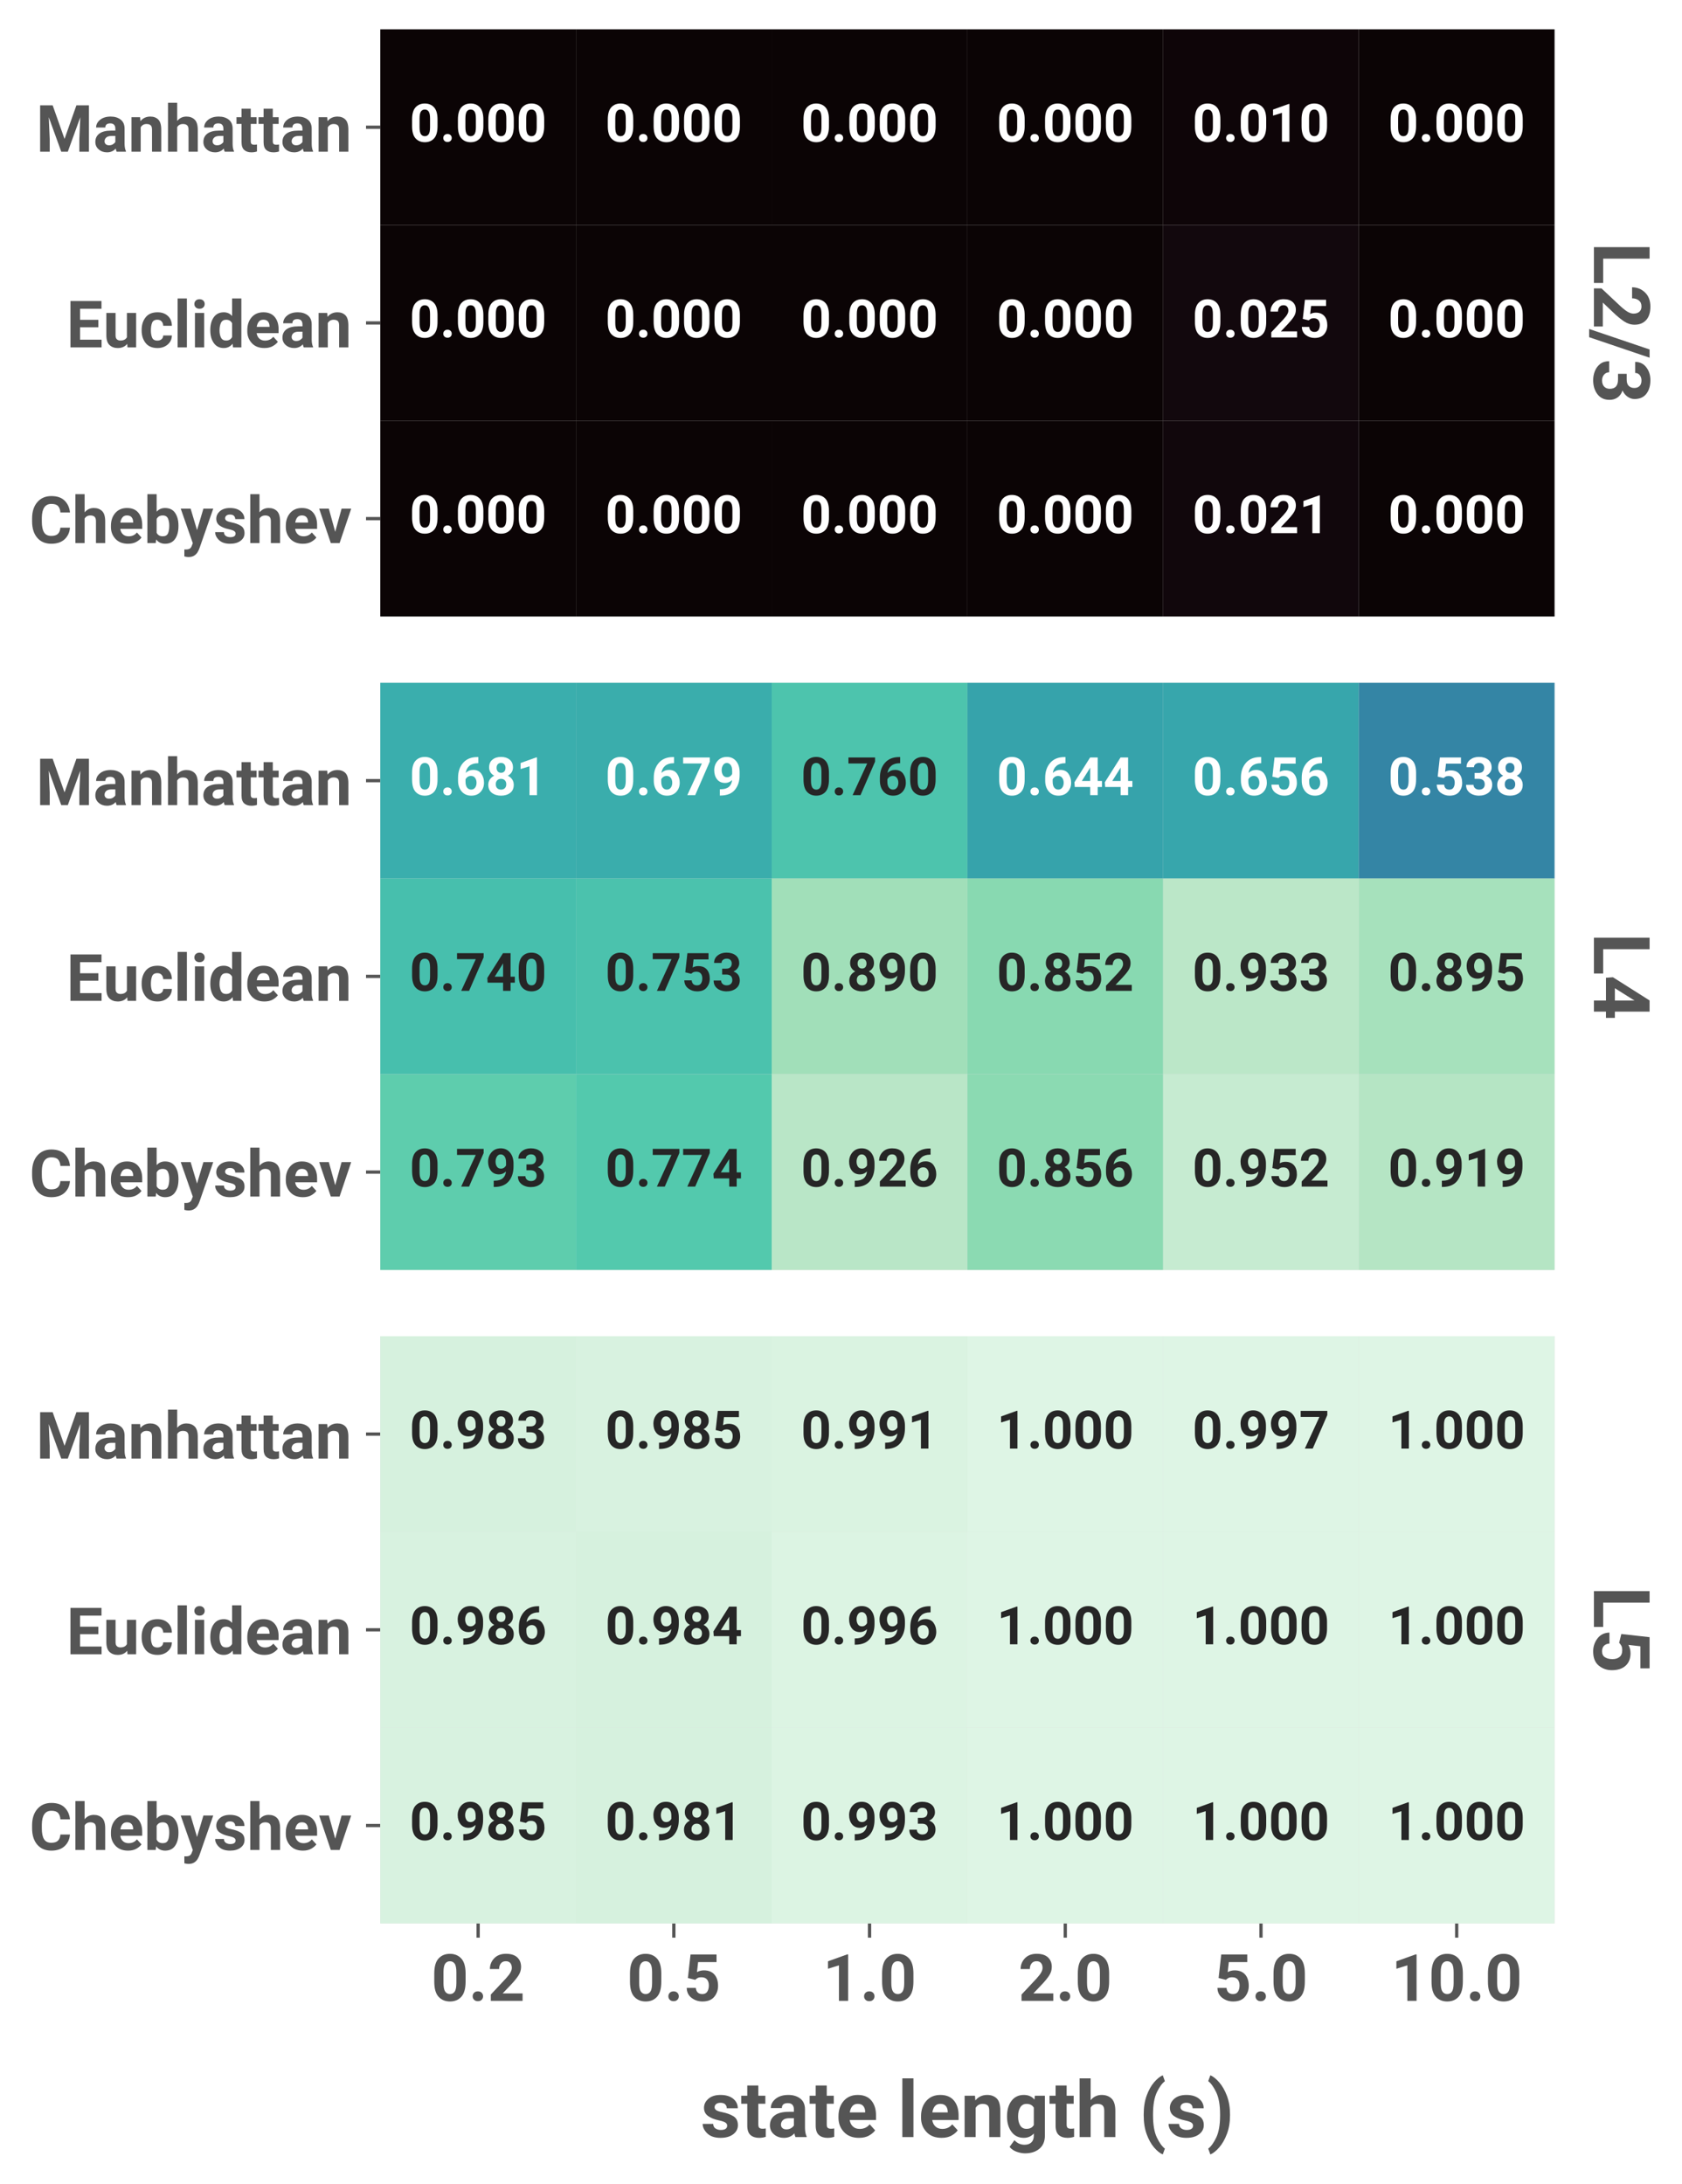 <?xml version="1.0" encoding="utf-8" standalone="no"?>
<!DOCTYPE svg PUBLIC "-//W3C//DTD SVG 1.1//EN"
  "http://www.w3.org/Graphics/SVG/1.1/DTD/svg11.dtd">
<!-- Created with matplotlib (https://matplotlib.org/) -->
<svg height="535.586pt" version="1.1" viewBox="0 0 412.53 535.586" width="412.53pt" xmlns="http://www.w3.org/2000/svg" xmlns:xlink="http://www.w3.org/1999/xlink">
 <defs>
  <style type="text/css">*{stroke-linecap:butt;stroke-linejoin:round;}</style>
 </defs>
 <g id="figure_1">
  <g id="patch_1">
   <path d="M 0 535.586 
L 412.53 535.586 
L 412.53 0 
L 0 0 
z
" style="fill:#ffffff;"/>
  </g>
  <g id="axes_1">
   <g id="patch_2">
    <path d="M 93.27 151.2 
L 381.27 151.2 
L 381.27 7.2 
L 93.27 7.2 
z
" style="fill:#dddddd;"/>
   </g>
   <g id="matplotlib.axis_1">
    <g id="ytick_1">
     <g id="line2d_1">
      <defs>
       <path d="M 0 0 
L -3.5 0 
" id="m7ef05cae30" style="stroke:#555555;stroke-width:0.8;"/>
      </defs>
      <g>
       <use style="fill:#555555;stroke:#555555;stroke-width:0.8;" x="93.27" xlink:href="#m7ef05cae30" y="31.2"/>
      </g>
     </g>
     <g id="text_1">
      <!-- Manhattan -->
      <g style="fill:#555555;" transform="translate(8.828 37.2)scale(0.16 -0.16)">
       <defs>
        <path d="M 43.75 19.531 
L 61.969 71.094 
L 81.156 71.094 
L 81.156 0 
L 66.453 0 
L 66.453 19.438 
L 67.922 52.828 
L 48.781 0 
L 38.719 0 
L 19.578 52.828 
L 21.047 19.438 
L 21.047 0 
L 6.344 0 
L 6.344 71.094 
L 25.531 71.094 
z
" id="Roboto-Bold-77"/>
        <path d="M 36.031 0 
Q 35.156 1.859 34.625 4.734 
Q 29.5 -0.984 21.297 -0.984 
Q 13.719 -0.984 8.547 3.484 
Q 3.375 7.953 3.375 14.844 
Q 3.375 23.141 9.516 27.703 
Q 15.672 32.281 27.734 32.281 
L 34.031 32.281 
L 34.031 35.359 
Q 34.031 39.016 32.156 41.188 
Q 30.281 43.359 26.219 43.359 
Q 18.656 43.359 18.656 37.016 
L 4.547 37.016 
Q 4.547 43.891 10.641 48.844 
Q 16.75 53.812 27 53.812 
Q 36.141 53.812 42.156 49.172 
Q 48.188 44.531 48.188 35.25 
L 48.188 11.719 
Q 48.297 4.688 50.297 0.828 
L 50.297 0 
z
M 24.359 9.812 
Q 27.938 9.812 30.438 11.391 
Q 32.953 12.984 34.031 14.891 
L 34.031 24.078 
L 28.266 24.078 
Q 22.656 24.078 20.062 21.703 
Q 17.484 19.344 17.484 15.875 
Q 17.484 13.234 19.312 11.516 
Q 21.141 9.812 24.359 9.812 
z
" id="Roboto-Bold-97"/>
        <path d="M 28.219 42.391 
Q 22.219 42.391 19.281 37.312 
L 19.281 0 
L 5.172 0 
L 5.172 52.828 
L 18.406 52.828 
L 18.891 46.781 
Q 24.562 53.812 34.078 53.812 
Q 41.547 53.812 46.141 49.359 
Q 50.734 44.922 50.781 33.891 
L 50.781 0 
L 36.625 0 
L 36.625 33.688 
Q 36.625 38.766 34.453 40.578 
Q 32.281 42.391 28.219 42.391 
z
" id="Roboto-Bold-110"/>
        <path d="M 28.172 42.391 
Q 22.016 42.391 19.234 37.641 
L 19.234 0 
L 5.125 0 
L 5.125 75 
L 19.234 75 
L 19.234 47.125 
Q 24.75 53.812 33.344 53.812 
Q 41.109 53.812 45.922 49.219 
Q 50.734 44.625 50.781 33.547 
L 50.781 0 
L 36.625 0 
L 36.625 33.406 
Q 36.625 38.531 34.422 40.453 
Q 32.234 42.391 28.172 42.391 
z
" id="Roboto-Bold-104"/>
        <path d="M 31.891 0.344 
Q 27.938 -0.984 23.391 -0.984 
Q 16.453 -0.984 12.344 2.625 
Q 8.25 6.25 8.25 14.656 
L 8.25 42.531 
L 0.484 42.531 
L 0.484 52.828 
L 8.25 52.828 
L 8.25 65.875 
L 22.359 65.875 
L 22.359 52.828 
L 31.344 52.828 
L 31.344 42.531 
L 22.359 42.531 
L 22.359 16.109 
Q 22.359 12.797 23.719 11.719 
Q 25.094 10.641 27.781 10.641 
Q 29.938 10.641 31.891 11.031 
z
" id="Roboto-Bold-116"/>
       </defs>
       <use xlink:href="#Roboto-Bold-77"/>
       <use x="87.598" xlink:href="#Roboto-Bold-97"/>
       <use x="141.211" xlink:href="#Roboto-Bold-110"/>
       <use x="197.217" xlink:href="#Roboto-Bold-104"/>
       <use x="253.223" xlink:href="#Roboto-Bold-97"/>
       <use x="306.836" xlink:href="#Roboto-Bold-116"/>
       <use x="340.625" xlink:href="#Roboto-Bold-116"/>
       <use x="374.414" xlink:href="#Roboto-Bold-97"/>
       <use x="428.027" xlink:href="#Roboto-Bold-110"/>
      </g>
     </g>
    </g>
    <g id="ytick_2">
     <g id="line2d_2">
      <g>
       <use style="fill:#555555;stroke:#555555;stroke-width:0.8;" x="93.27" xlink:href="#m7ef05cae30" y="79.2"/>
      </g>
     </g>
     <g id="text_2">
      <!-- Euclidean -->
      <g style="fill:#555555;" transform="translate(16.265 85.2)scale(0.16 -0.16)">
       <defs>
        <path d="M 6.344 0 
L 6.344 71.094 
L 53.906 71.094 
L 53.906 59.234 
L 21.047 59.234 
L 21.047 42.281 
L 49.125 42.281 
L 49.125 30.812 
L 21.047 30.812 
L 21.047 11.812 
L 54.047 11.812 
L 54.047 0 
z
" id="Roboto-Bold-69"/>
        <path d="M 37.5 0 
L 37.109 5.422 
Q 31.938 -0.984 22.656 -0.984 
Q 14.891 -0.984 10.031 3.562 
Q 5.172 8.109 5.125 18.453 
L 5.125 52.828 
L 19.234 52.828 
L 19.234 18.562 
Q 19.234 14.156 21.328 12.328 
Q 23.438 10.5 26.703 10.5 
Q 33.891 10.5 36.625 15.531 
L 36.625 52.828 
L 50.781 52.828 
L 50.781 0 
z
" id="Roboto-Bold-117"/>
        <path d="M 27.391 10.406 
Q 31.25 10.406 33.734 12.531 
Q 36.234 14.656 36.281 18.266 
L 49.562 18.266 
Q 49.469 9.859 43.141 4.438 
Q 36.812 -0.984 27.641 -0.984 
Q 15.375 -0.984 9.297 6.75 
Q 3.219 14.5 3.219 25.734 
L 3.219 27.094 
Q 3.219 38.281 9.266 46.047 
Q 15.328 53.812 27.594 53.812 
Q 37.312 53.812 43.391 48.234 
Q 49.469 42.672 49.562 33.156 
L 36.281 33.156 
Q 36.234 37.016 33.938 39.719 
Q 31.641 42.438 27.344 42.438 
Q 21.188 42.438 19.281 37.812 
Q 17.391 33.203 17.391 25.734 
Q 17.391 19.625 19.266 15.016 
Q 21.141 10.406 27.391 10.406 
z
" id="Roboto-Bold-99"/>
        <path d="M 20.359 75 
L 20.359 0 
L 6.203 0 
L 6.203 75 
z
" id="Roboto-Bold-108"/>
        <path d="M 5.328 66.5 
Q 5.328 69.672 7.469 71.75 
Q 9.625 73.828 13.234 73.828 
Q 16.844 73.828 18.984 71.75 
Q 21.141 69.672 21.141 66.5 
Q 21.141 63.375 18.984 61.297 
Q 16.844 59.234 13.234 59.234 
Q 9.625 59.234 7.469 61.297 
Q 5.328 63.375 5.328 66.5 
z
M 20.359 52.828 
L 20.359 0 
L 6.203 0 
L 6.203 52.828 
z
" id="Roboto-Bold-105"/>
        <path d="M 38.094 0 
L 37.406 5.609 
Q 32.172 -0.984 23.875 -0.984 
Q 14.062 -0.984 8.641 6.641 
Q 3.219 14.266 3.219 25.781 
L 3.219 26.812 
Q 3.219 38.875 8.641 46.344 
Q 14.062 53.812 23.969 53.812 
Q 31.688 53.812 36.672 48.094 
L 36.672 75 
L 50.828 75 
L 50.828 0 
z
M 17.391 25.781 
Q 17.391 19.438 19.625 14.969 
Q 21.875 10.5 27.438 10.5 
Q 33.891 10.5 36.672 15.969 
L 36.672 36.922 
Q 33.984 42.391 27.547 42.391 
Q 22.016 42.391 19.703 37.891 
Q 17.391 33.406 17.391 25.781 
z
" id="Roboto-Bold-100"/>
        <path d="M 50.391 8.594 
Q 47.859 4.984 42.672 2 
Q 37.5 -0.984 29.781 -0.984 
Q 17.484 -0.984 10.547 6.469 
Q 3.609 13.922 3.562 24.469 
L 3.562 26.516 
Q 3.562 38.484 10.219 46.141 
Q 16.891 53.812 28.219 53.812 
Q 39.594 53.812 45.547 46.672 
Q 51.516 39.547 51.516 27.828 
L 51.516 21.828 
L 17.875 21.828 
Q 18.609 16.703 21.922 13.547 
Q 25.25 10.406 30.672 10.406 
Q 38.719 10.406 43.406 16.312 
z
M 28.125 42.438 
Q 23.641 42.438 21.188 39.406 
Q 18.75 36.375 18.016 31.5 
L 37.641 31.5 
L 37.641 32.562 
Q 37.547 36.812 35.281 39.625 
Q 33.016 42.438 28.125 42.438 
z
" id="Roboto-Bold-101"/>
       </defs>
       <use xlink:href="#Roboto-Bold-69"/>
       <use x="56.25" xlink:href="#Roboto-Bold-117"/>
       <use x="112.256" xlink:href="#Roboto-Bold-99"/>
       <use x="164.453" xlink:href="#Roboto-Bold-108"/>
       <use x="190.967" xlink:href="#Roboto-Bold-105"/>
       <use x="217.48" xlink:href="#Roboto-Bold-100"/>
       <use x="273.877" xlink:href="#Roboto-Bold-101"/>
       <use x="327.93" xlink:href="#Roboto-Bold-97"/>
       <use x="381.543" xlink:href="#Roboto-Bold-110"/>
      </g>
     </g>
    </g>
    <g id="ytick_3">
     <g id="line2d_3">
      <g>
       <use style="fill:#555555;stroke:#555555;stroke-width:0.8;" x="93.27" xlink:href="#m7ef05cae30" y="127.2"/>
      </g>
     </g>
     <g id="text_3">
      <!-- Chebyshev -->
      <g style="fill:#555555;" transform="translate(7.2 133.2)scale(0.16 -0.16)">
       <defs>
        <path d="M 47.562 23.688 
L 62.203 23.688 
Q 61.469 12.844 54.078 5.922 
Q 46.688 -0.984 33.594 -0.984 
Q 19.922 -0.984 12.062 8.219 
Q 4.203 17.438 4.203 33.203 
L 4.203 37.844 
Q 4.203 53.609 12.25 62.859 
Q 20.312 72.125 33.734 72.125 
Q 47.078 72.125 54.156 65.016 
Q 61.234 57.906 62.25 46.969 
L 47.609 46.969 
Q 47.125 53.328 44.062 56.719 
Q 41.016 60.109 33.734 60.109 
Q 19.484 60.109 19.094 39.062 
L 19.094 33.203 
Q 19.094 22.172 22.438 16.594 
Q 25.781 11.031 33.594 11.031 
Q 40.531 11.031 43.766 14.172 
Q 47.016 17.328 47.562 23.688 
z
" id="Roboto-Bold-67"/>
        <path d="M 53.031 25.922 
Q 53.031 14.062 47.922 6.531 
Q 42.828 -0.984 32.516 -0.984 
Q 23.922 -0.984 18.797 5.609 
L 18.172 0 
L 5.422 0 
L 5.422 75 
L 19.578 75 
L 19.578 48.141 
Q 24.516 53.812 32.422 53.812 
Q 42.828 53.812 47.922 46.234 
Q 53.031 38.672 53.031 26.953 
z
M 28.859 42.391 
Q 22.172 42.391 19.578 36.859 
L 19.578 15.969 
Q 22.172 10.453 28.953 10.453 
Q 34.859 10.453 36.891 14.766 
Q 38.922 19.094 38.922 26.953 
Q 38.922 33.203 36.891 37.797 
Q 34.859 42.391 28.859 42.391 
z
" id="Roboto-Bold-98"/>
        <path d="M 12.016 -21.344 
Q 9.281 -21.344 5.766 -20.406 
L 5.766 -9.719 
L 7.953 -9.766 
Q 12.109 -9.766 14.109 -8.422 
Q 16.109 -7.078 17.141 -4.156 
L 18.703 -0.094 
L 0.203 52.828 
L 15.375 52.828 
L 25.203 19.922 
L 34.969 52.828 
L 50.047 52.828 
L 28.906 -7.906 
Q 27.984 -10.547 26.172 -13.688 
Q 24.359 -16.844 20.969 -19.094 
Q 17.578 -21.344 12.016 -21.344 
z
" id="Roboto-Bold-121"/>
        <path d="M 34.031 14.656 
Q 34.031 16.891 31.953 18.422 
Q 29.891 19.969 23.047 21.438 
Q 14.891 23.188 9.656 26.891 
Q 4.438 30.609 4.438 37.406 
Q 4.438 44 10.031 48.906 
Q 15.625 53.812 25.484 53.812 
Q 35.797 53.812 41.703 48.969 
Q 47.609 44.141 47.609 36.766 
L 33.5 36.766 
Q 33.5 39.797 31.547 41.797 
Q 29.594 43.797 25.438 43.797 
Q 21.922 43.797 19.938 42.156 
Q 17.969 40.531 17.969 38.094 
Q 17.969 35.844 20.062 34.375 
Q 22.172 32.906 27.828 31.781 
Q 36.422 30.078 42.078 26.562 
Q 47.75 23.047 47.75 15.188 
Q 47.75 8.203 41.75 3.609 
Q 35.75 -0.984 25.531 -0.984 
Q 14.453 -0.984 8.594 4.703 
Q 2.734 10.406 2.734 16.844 
L 16.156 16.844 
Q 16.359 12.703 19.219 10.891 
Q 22.078 9.078 25.828 9.078 
Q 34.031 9.078 34.031 14.656 
z
" id="Roboto-Bold-115"/>
        <path d="M 49.75 52.828 
L 31.938 0 
L 18.5 0 
L 0.641 52.828 
L 15.438 52.828 
L 25.25 17.328 
L 35.016 52.828 
z
" id="Roboto-Bold-118"/>
       </defs>
       <use xlink:href="#Roboto-Bold-67"/>
       <use x="65.479" xlink:href="#Roboto-Bold-104"/>
       <use x="121.484" xlink:href="#Roboto-Bold-101"/>
       <use x="175.537" xlink:href="#Roboto-Bold-98"/>
       <use x="231.836" xlink:href="#Roboto-Bold-121"/>
       <use x="282.08" xlink:href="#Roboto-Bold-115"/>
       <use x="333.545" xlink:href="#Roboto-Bold-104"/>
       <use x="389.551" xlink:href="#Roboto-Bold-101"/>
       <use x="443.604" xlink:href="#Roboto-Bold-118"/>
      </g>
     </g>
    </g>
   </g>
   <g id="QuadMesh_1">
    <path clip-path="url(#p0e29e417f5)" d="M 93.27 7.2 
L 141.27 7.2 
L 141.27 55.2 
L 93.27 55.2 
L 93.27 7.2 
" style="fill:#0b0405;"/>
    <path clip-path="url(#p0e29e417f5)" d="M 141.27 7.2 
L 189.27 7.2 
L 189.27 55.2 
L 141.27 55.2 
L 141.27 7.2 
" style="fill:#0b0405;"/>
    <path clip-path="url(#p0e29e417f5)" d="M 189.27 7.2 
L 237.27 7.2 
L 237.27 55.2 
L 189.27 55.2 
L 189.27 7.2 
" style="fill:#0b0405;"/>
    <path clip-path="url(#p0e29e417f5)" d="M 237.27 7.2 
L 285.27 7.2 
L 285.27 55.2 
L 237.27 55.2 
L 237.27 7.2 
" style="fill:#0b0405;"/>
    <path clip-path="url(#p0e29e417f5)" d="M 285.27 7.2 
L 333.27 7.2 
L 333.27 55.2 
L 285.27 55.2 
L 285.27 7.2 
" style="fill:#0e0508;"/>
    <path clip-path="url(#p0e29e417f5)" d="M 333.27 7.2 
L 381.27 7.2 
L 381.27 55.2 
L 333.27 55.2 
L 333.27 7.2 
" style="fill:#0b0405;"/>
    <path clip-path="url(#p0e29e417f5)" d="M 93.27 55.2 
L 141.27 55.2 
L 141.27 103.2 
L 93.27 103.2 
L 93.27 55.2 
" style="fill:#0b0405;"/>
    <path clip-path="url(#p0e29e417f5)" d="M 141.27 55.2 
L 189.27 55.2 
L 189.27 103.2 
L 141.27 103.2 
L 141.27 55.2 
" style="fill:#0b0405;"/>
    <path clip-path="url(#p0e29e417f5)" d="M 189.27 55.2 
L 237.27 55.2 
L 237.27 103.2 
L 189.27 103.2 
L 189.27 55.2 
" style="fill:#0b0405;"/>
    <path clip-path="url(#p0e29e417f5)" d="M 237.27 55.2 
L 285.27 55.2 
L 285.27 103.2 
L 237.27 103.2 
L 237.27 55.2 
" style="fill:#0b0405;"/>
    <path clip-path="url(#p0e29e417f5)" d="M 285.27 55.2 
L 333.27 55.2 
L 333.27 103.2 
L 285.27 103.2 
L 285.27 55.2 
" style="fill:#12080d;"/>
    <path clip-path="url(#p0e29e417f5)" d="M 333.27 55.2 
L 381.27 55.2 
L 381.27 103.2 
L 333.27 103.2 
L 333.27 55.2 
" style="fill:#0b0405;"/>
    <path clip-path="url(#p0e29e417f5)" d="M 93.27 103.2 
L 141.27 103.2 
L 141.27 151.2 
L 93.27 151.2 
L 93.27 103.2 
" style="fill:#0b0405;"/>
    <path clip-path="url(#p0e29e417f5)" d="M 141.27 103.2 
L 189.27 103.2 
L 189.27 151.2 
L 141.27 151.2 
L 141.27 103.2 
" style="fill:#0b0405;"/>
    <path clip-path="url(#p0e29e417f5)" d="M 189.27 103.2 
L 237.27 103.2 
L 237.27 151.2 
L 189.27 151.2 
L 189.27 103.2 
" style="fill:#0b0405;"/>
    <path clip-path="url(#p0e29e417f5)" d="M 237.27 103.2 
L 285.27 103.2 
L 285.27 151.2 
L 237.27 151.2 
L 237.27 103.2 
" style="fill:#0b0405;"/>
    <path clip-path="url(#p0e29e417f5)" d="M 285.27 103.2 
L 333.27 103.2 
L 333.27 151.2 
L 285.27 151.2 
L 285.27 103.2 
" style="fill:#11070c;"/>
    <path clip-path="url(#p0e29e417f5)" d="M 333.27 103.2 
L 381.27 103.2 
L 381.27 151.2 
L 333.27 151.2 
L 333.27 103.2 
" style="fill:#0b0405;"/>
   </g>
   <g id="text_4">
    <!-- 0.000 -->
    <g style="fill:#ffffff;" transform="translate(100.46 34.755)scale(0.13 -0.13)">
     <defs>
      <path d="M 52.688 29.438 
Q 52.688 13.375 46.094 6.188 
Q 39.5 -0.984 28.75 -0.984 
Q 18.016 -0.984 11.344 6.188 
Q 4.688 13.375 4.688 29.438 
L 4.688 41.797 
Q 4.688 57.812 11.297 64.938 
Q 17.922 72.078 28.656 72.078 
Q 39.359 72.078 46 64.984 
Q 52.641 57.906 52.688 42.047 
z
M 38.578 43.75 
Q 38.578 53.219 35.984 56.953 
Q 33.406 60.688 28.656 60.688 
Q 24.031 60.688 21.438 57.031 
Q 18.844 53.375 18.797 44.141 
L 18.797 27.547 
Q 18.797 18.016 21.406 14.203 
Q 24.031 10.406 28.766 10.406 
Q 33.406 10.406 35.969 14.141 
Q 38.531 17.875 38.578 27.156 
z
" id="Roboto-Bold-48"/>
      <path d="M 6.156 6.984 
Q 6.156 10.203 8.328 12.375 
Q 10.5 14.547 14.156 14.547 
Q 17.828 14.547 19.969 12.375 
Q 22.125 10.203 22.125 6.984 
Q 22.125 3.812 19.969 1.641 
Q 17.828 -0.531 14.156 -0.531 
Q 10.5 -0.531 8.328 1.641 
Q 6.156 3.812 6.156 6.984 
z
" id="Roboto-Bold-46"/>
     </defs>
     <use xlink:href="#Roboto-Bold-48"/>
     <use x="57.373" xlink:href="#Roboto-Bold-46"/>
     <use x="86.475" xlink:href="#Roboto-Bold-48"/>
     <use x="143.848" xlink:href="#Roboto-Bold-48"/>
     <use x="201.221" xlink:href="#Roboto-Bold-48"/>
    </g>
   </g>
   <g id="text_5">
    <!-- 0.000 -->
    <g style="fill:#ffffff;" transform="translate(148.46 34.755)scale(0.13 -0.13)">
     <use xlink:href="#Roboto-Bold-48"/>
     <use x="57.373" xlink:href="#Roboto-Bold-46"/>
     <use x="86.475" xlink:href="#Roboto-Bold-48"/>
     <use x="143.848" xlink:href="#Roboto-Bold-48"/>
     <use x="201.221" xlink:href="#Roboto-Bold-48"/>
    </g>
   </g>
   <g id="text_6">
    <!-- 0.000 -->
    <g style="fill:#ffffff;" transform="translate(196.46 34.755)scale(0.13 -0.13)">
     <use xlink:href="#Roboto-Bold-48"/>
     <use x="57.373" xlink:href="#Roboto-Bold-46"/>
     <use x="86.475" xlink:href="#Roboto-Bold-48"/>
     <use x="143.848" xlink:href="#Roboto-Bold-48"/>
     <use x="201.221" xlink:href="#Roboto-Bold-48"/>
    </g>
   </g>
   <g id="text_7">
    <!-- 0.000 -->
    <g style="fill:#ffffff;" transform="translate(244.46 34.755)scale(0.13 -0.13)">
     <use xlink:href="#Roboto-Bold-48"/>
     <use x="57.373" xlink:href="#Roboto-Bold-46"/>
     <use x="86.475" xlink:href="#Roboto-Bold-48"/>
     <use x="143.848" xlink:href="#Roboto-Bold-48"/>
     <use x="201.221" xlink:href="#Roboto-Bold-48"/>
    </g>
   </g>
   <g id="text_8">
    <!-- 0.010 -->
    <g style="fill:#ffffff;" transform="translate(292.46 34.755)scale(0.13 -0.13)">
     <defs>
      <path d="M 39.109 71.188 
L 39.109 0 
L 25 0 
L 25 54.438 
L 8.203 49.219 
L 8.203 60.641 
L 37.594 71.188 
z
" id="Roboto-Bold-49"/>
     </defs>
     <use xlink:href="#Roboto-Bold-48"/>
     <use x="57.373" xlink:href="#Roboto-Bold-46"/>
     <use x="86.475" xlink:href="#Roboto-Bold-48"/>
     <use x="143.848" xlink:href="#Roboto-Bold-49"/>
     <use x="201.221" xlink:href="#Roboto-Bold-48"/>
    </g>
   </g>
   <g id="text_9">
    <!-- 0.000 -->
    <g style="fill:#ffffff;" transform="translate(340.46 34.755)scale(0.13 -0.13)">
     <use xlink:href="#Roboto-Bold-48"/>
     <use x="57.373" xlink:href="#Roboto-Bold-46"/>
     <use x="86.475" xlink:href="#Roboto-Bold-48"/>
     <use x="143.848" xlink:href="#Roboto-Bold-48"/>
     <use x="201.221" xlink:href="#Roboto-Bold-48"/>
    </g>
   </g>
   <g id="text_10">
    <!-- 0.000 -->
    <g style="fill:#ffffff;" transform="translate(100.46 82.755)scale(0.13 -0.13)">
     <use xlink:href="#Roboto-Bold-48"/>
     <use x="57.373" xlink:href="#Roboto-Bold-46"/>
     <use x="86.475" xlink:href="#Roboto-Bold-48"/>
     <use x="143.848" xlink:href="#Roboto-Bold-48"/>
     <use x="201.221" xlink:href="#Roboto-Bold-48"/>
    </g>
   </g>
   <g id="text_11">
    <!-- 0.000 -->
    <g style="fill:#ffffff;" transform="translate(148.46 82.755)scale(0.13 -0.13)">
     <use xlink:href="#Roboto-Bold-48"/>
     <use x="57.373" xlink:href="#Roboto-Bold-46"/>
     <use x="86.475" xlink:href="#Roboto-Bold-48"/>
     <use x="143.848" xlink:href="#Roboto-Bold-48"/>
     <use x="201.221" xlink:href="#Roboto-Bold-48"/>
    </g>
   </g>
   <g id="text_12">
    <!-- 0.000 -->
    <g style="fill:#ffffff;" transform="translate(196.46 82.755)scale(0.13 -0.13)">
     <use xlink:href="#Roboto-Bold-48"/>
     <use x="57.373" xlink:href="#Roboto-Bold-46"/>
     <use x="86.475" xlink:href="#Roboto-Bold-48"/>
     <use x="143.848" xlink:href="#Roboto-Bold-48"/>
     <use x="201.221" xlink:href="#Roboto-Bold-48"/>
    </g>
   </g>
   <g id="text_13">
    <!-- 0.000 -->
    <g style="fill:#ffffff;" transform="translate(244.46 82.755)scale(0.13 -0.13)">
     <use xlink:href="#Roboto-Bold-48"/>
     <use x="57.373" xlink:href="#Roboto-Bold-46"/>
     <use x="86.475" xlink:href="#Roboto-Bold-48"/>
     <use x="143.848" xlink:href="#Roboto-Bold-48"/>
     <use x="201.221" xlink:href="#Roboto-Bold-48"/>
    </g>
   </g>
   <g id="text_14">
    <!-- 0.025 -->
    <g style="fill:#ffffff;" transform="translate(292.46 82.755)scale(0.13 -0.13)">
     <defs>
      <path d="M 53.562 11.375 
L 53.562 0 
L 4.891 0 
L 4.891 9.672 
L 27.875 34.188 
Q 33.062 39.891 35.078 43.625 
Q 37.109 47.359 37.109 50.531 
Q 37.109 55.281 34.734 58.016 
Q 32.375 60.75 27.938 60.75 
Q 22.906 60.75 20.234 57.328 
Q 17.578 53.906 17.578 48.734 
L 3.469 48.734 
Q 3.469 58.344 10.078 65.234 
Q 16.703 72.125 28.172 72.125 
Q 39.359 72.125 45.312 66.719 
Q 51.266 61.328 51.266 51.953 
Q 51.266 44.922 47.094 38.594 
Q 42.922 32.281 35.688 24.703 
L 23 11.375 
z
" id="Roboto-Bold-50"/>
      <path d="M 18.219 32.234 
L 6.984 34.969 
L 11.031 71.094 
L 50.875 71.094 
L 50.875 59.375 
L 22.656 59.375 
L 20.906 44.047 
Q 25.781 46.734 31.547 46.734 
Q 41.891 46.734 47.547 40.422 
Q 53.219 34.125 53.219 22.859 
Q 53.219 13.375 47.359 6.188 
Q 41.5 -0.984 29.25 -0.984 
Q 20.016 -0.984 12.719 4.484 
Q 5.422 9.969 5.172 19.828 
L 19.141 19.828 
Q 20.062 10.406 29.156 10.406 
Q 34.469 10.406 36.781 14.234 
Q 39.109 18.062 39.109 23.641 
Q 39.109 29.25 36.328 32.688 
Q 33.547 36.141 27.688 36.141 
Q 23.828 36.141 21.719 34.891 
Q 19.625 33.641 18.219 32.234 
z
" id="Roboto-Bold-53"/>
     </defs>
     <use xlink:href="#Roboto-Bold-48"/>
     <use x="57.373" xlink:href="#Roboto-Bold-46"/>
     <use x="86.475" xlink:href="#Roboto-Bold-48"/>
     <use x="143.848" xlink:href="#Roboto-Bold-50"/>
     <use x="201.221" xlink:href="#Roboto-Bold-53"/>
    </g>
   </g>
   <g id="text_15">
    <!-- 0.000 -->
    <g style="fill:#ffffff;" transform="translate(340.46 82.755)scale(0.13 -0.13)">
     <use xlink:href="#Roboto-Bold-48"/>
     <use x="57.373" xlink:href="#Roboto-Bold-46"/>
     <use x="86.475" xlink:href="#Roboto-Bold-48"/>
     <use x="143.848" xlink:href="#Roboto-Bold-48"/>
     <use x="201.221" xlink:href="#Roboto-Bold-48"/>
    </g>
   </g>
   <g id="text_16">
    <!-- 0.000 -->
    <g style="fill:#ffffff;" transform="translate(100.46 130.755)scale(0.13 -0.13)">
     <use xlink:href="#Roboto-Bold-48"/>
     <use x="57.373" xlink:href="#Roboto-Bold-46"/>
     <use x="86.475" xlink:href="#Roboto-Bold-48"/>
     <use x="143.848" xlink:href="#Roboto-Bold-48"/>
     <use x="201.221" xlink:href="#Roboto-Bold-48"/>
    </g>
   </g>
   <g id="text_17">
    <!-- 0.000 -->
    <g style="fill:#ffffff;" transform="translate(148.46 130.755)scale(0.13 -0.13)">
     <use xlink:href="#Roboto-Bold-48"/>
     <use x="57.373" xlink:href="#Roboto-Bold-46"/>
     <use x="86.475" xlink:href="#Roboto-Bold-48"/>
     <use x="143.848" xlink:href="#Roboto-Bold-48"/>
     <use x="201.221" xlink:href="#Roboto-Bold-48"/>
    </g>
   </g>
   <g id="text_18">
    <!-- 0.000 -->
    <g style="fill:#ffffff;" transform="translate(196.46 130.755)scale(0.13 -0.13)">
     <use xlink:href="#Roboto-Bold-48"/>
     <use x="57.373" xlink:href="#Roboto-Bold-46"/>
     <use x="86.475" xlink:href="#Roboto-Bold-48"/>
     <use x="143.848" xlink:href="#Roboto-Bold-48"/>
     <use x="201.221" xlink:href="#Roboto-Bold-48"/>
    </g>
   </g>
   <g id="text_19">
    <!-- 0.000 -->
    <g style="fill:#ffffff;" transform="translate(244.46 130.755)scale(0.13 -0.13)">
     <use xlink:href="#Roboto-Bold-48"/>
     <use x="57.373" xlink:href="#Roboto-Bold-46"/>
     <use x="86.475" xlink:href="#Roboto-Bold-48"/>
     <use x="143.848" xlink:href="#Roboto-Bold-48"/>
     <use x="201.221" xlink:href="#Roboto-Bold-48"/>
    </g>
   </g>
   <g id="text_20">
    <!-- 0.021 -->
    <g style="fill:#ffffff;" transform="translate(292.46 130.755)scale(0.13 -0.13)">
     <use xlink:href="#Roboto-Bold-48"/>
     <use x="57.373" xlink:href="#Roboto-Bold-46"/>
     <use x="86.475" xlink:href="#Roboto-Bold-48"/>
     <use x="143.848" xlink:href="#Roboto-Bold-50"/>
     <use x="201.221" xlink:href="#Roboto-Bold-49"/>
    </g>
   </g>
   <g id="text_21">
    <!-- 0.000 -->
    <g style="fill:#ffffff;" transform="translate(340.46 130.755)scale(0.13 -0.13)">
     <use xlink:href="#Roboto-Bold-48"/>
     <use x="57.373" xlink:href="#Roboto-Bold-46"/>
     <use x="86.475" xlink:href="#Roboto-Bold-48"/>
     <use x="143.848" xlink:href="#Roboto-Bold-48"/>
     <use x="201.221" xlink:href="#Roboto-Bold-48"/>
    </g>
   </g>
   <g id="text_22">
    <!-- L2/3 -->
    <g style="fill:#555555;" transform="translate(390.93 59.394)rotate(-270)scale(0.192 -0.192)">
     <defs>
      <path d="M 52.094 11.812 
L 52.094 0 
L 6.344 0 
L 6.344 71.094 
L 21.047 71.094 
L 21.047 11.812 
z
" id="Roboto-Bold-76"/>
      <path d="M 36.031 71.094 
L 9.859 -6.109 
L -0.641 -6.109 
L 25.531 71.094 
z
" id="Roboto-Bold-47"/>
      <path d="M 19.234 30.766 
L 19.234 41.844 
L 26.766 41.844 
Q 32.078 41.844 34.688 44.5 
Q 37.312 47.172 37.312 51.656 
Q 37.312 55.609 34.938 58.172 
Q 32.562 60.75 27.688 60.75 
Q 23.828 60.75 20.969 58.594 
Q 18.109 56.453 18.109 52.688 
L 4 52.688 
Q 4 61.469 10.781 66.797 
Q 17.578 72.125 27.297 72.125 
Q 38.094 72.125 44.75 66.969 
Q 51.422 61.812 51.422 51.859 
Q 51.422 47.266 48.578 43.094 
Q 45.75 38.922 40.578 36.531 
Q 46.531 34.422 49.5 30.094 
Q 52.484 25.781 52.484 19.969 
Q 52.484 9.969 45.281 4.484 
Q 38.094 -0.984 27.297 -0.984 
Q 21.297 -0.984 15.75 1.219 
Q 10.203 3.422 6.656 7.938 
Q 3.125 12.453 3.125 19.484 
L 17.281 19.484 
Q 17.281 15.531 20.234 12.969 
Q 23.188 10.406 27.688 10.406 
Q 32.719 10.406 35.547 13.078 
Q 38.375 15.766 38.375 20.172 
Q 38.375 30.766 26.656 30.766 
z
" id="Roboto-Bold-51"/>
     </defs>
     <use xlink:href="#Roboto-Bold-76"/>
     <use x="54.15" xlink:href="#Roboto-Bold-50"/>
     <use x="111.523" xlink:href="#Roboto-Bold-47"/>
     <use x="148.926" xlink:href="#Roboto-Bold-51"/>
    </g>
   </g>
  </g>
  <g id="axes_2">
   <g id="patch_3">
    <path d="M 93.27 311.456 
L 381.27 311.456 
L 381.27 167.456 
L 93.27 167.456 
z
" style="fill:#dddddd;"/>
   </g>
   <g id="matplotlib.axis_2">
    <g id="ytick_4">
     <g id="line2d_4">
      <g>
       <use style="fill:#555555;stroke:#555555;stroke-width:0.8;" x="93.27" xlink:href="#m7ef05cae30" y="191.456"/>
      </g>
     </g>
     <g id="text_23">
      <!-- Manhattan -->
      <g style="fill:#555555;" transform="translate(8.828 197.456)scale(0.16 -0.16)">
       <use xlink:href="#Roboto-Bold-77"/>
       <use x="87.598" xlink:href="#Roboto-Bold-97"/>
       <use x="141.211" xlink:href="#Roboto-Bold-110"/>
       <use x="197.217" xlink:href="#Roboto-Bold-104"/>
       <use x="253.223" xlink:href="#Roboto-Bold-97"/>
       <use x="306.836" xlink:href="#Roboto-Bold-116"/>
       <use x="340.625" xlink:href="#Roboto-Bold-116"/>
       <use x="374.414" xlink:href="#Roboto-Bold-97"/>
       <use x="428.027" xlink:href="#Roboto-Bold-110"/>
      </g>
     </g>
    </g>
    <g id="ytick_5">
     <g id="line2d_5">
      <g>
       <use style="fill:#555555;stroke:#555555;stroke-width:0.8;" x="93.27" xlink:href="#m7ef05cae30" y="239.456"/>
      </g>
     </g>
     <g id="text_24">
      <!-- Euclidean -->
      <g style="fill:#555555;" transform="translate(16.265 245.456)scale(0.16 -0.16)">
       <use xlink:href="#Roboto-Bold-69"/>
       <use x="56.25" xlink:href="#Roboto-Bold-117"/>
       <use x="112.256" xlink:href="#Roboto-Bold-99"/>
       <use x="164.453" xlink:href="#Roboto-Bold-108"/>
       <use x="190.967" xlink:href="#Roboto-Bold-105"/>
       <use x="217.48" xlink:href="#Roboto-Bold-100"/>
       <use x="273.877" xlink:href="#Roboto-Bold-101"/>
       <use x="327.93" xlink:href="#Roboto-Bold-97"/>
       <use x="381.543" xlink:href="#Roboto-Bold-110"/>
      </g>
     </g>
    </g>
    <g id="ytick_6">
     <g id="line2d_6">
      <g>
       <use style="fill:#555555;stroke:#555555;stroke-width:0.8;" x="93.27" xlink:href="#m7ef05cae30" y="287.456"/>
      </g>
     </g>
     <g id="text_25">
      <!-- Chebyshev -->
      <g style="fill:#555555;" transform="translate(7.2 293.456)scale(0.16 -0.16)">
       <use xlink:href="#Roboto-Bold-67"/>
       <use x="65.479" xlink:href="#Roboto-Bold-104"/>
       <use x="121.484" xlink:href="#Roboto-Bold-101"/>
       <use x="175.537" xlink:href="#Roboto-Bold-98"/>
       <use x="231.836" xlink:href="#Roboto-Bold-121"/>
       <use x="282.08" xlink:href="#Roboto-Bold-115"/>
       <use x="333.545" xlink:href="#Roboto-Bold-104"/>
       <use x="389.551" xlink:href="#Roboto-Bold-101"/>
       <use x="443.604" xlink:href="#Roboto-Bold-118"/>
      </g>
     </g>
    </g>
   </g>
   <g id="QuadMesh_2">
    <path clip-path="url(#pf67a78f5a7)" d="M 93.27 167.456 
L 141.27 167.456 
L 141.27 215.456 
L 93.27 215.456 
L 93.27 167.456 
" style="fill:#3aaead;"/>
    <path clip-path="url(#pf67a78f5a7)" d="M 141.27 167.456 
L 189.27 167.456 
L 189.27 215.456 
L 141.27 215.456 
L 141.27 167.456 
" style="fill:#3aadac;"/>
    <path clip-path="url(#pf67a78f5a7)" d="M 189.27 167.456 
L 237.27 167.456 
L 237.27 215.456 
L 189.27 215.456 
L 189.27 167.456 
" style="fill:#4dc4ad;"/>
    <path clip-path="url(#pf67a78f5a7)" d="M 237.27 167.456 
L 285.27 167.456 
L 285.27 215.456 
L 237.27 215.456 
L 237.27 167.456 
" style="fill:#36a3ab;"/>
    <path clip-path="url(#pf67a78f5a7)" d="M 285.27 167.456 
L 333.27 167.456 
L 333.27 215.456 
L 285.27 215.456 
L 285.27 167.456 
" style="fill:#37a6ac;"/>
    <path clip-path="url(#pf67a78f5a7)" d="M 333.27 167.456 
L 381.27 167.456 
L 381.27 215.456 
L 333.27 215.456 
L 333.27 167.456 
" style="fill:#3485a5;"/>
    <path clip-path="url(#pf67a78f5a7)" d="M 93.27 215.456 
L 141.27 215.456 
L 141.27 263.456 
L 93.27 263.456 
L 93.27 215.456 
" style="fill:#47bfad;"/>
    <path clip-path="url(#pf67a78f5a7)" d="M 141.27 215.456 
L 189.27 215.456 
L 189.27 263.456 
L 141.27 263.456 
L 141.27 215.456 
" style="fill:#4bc2ad;"/>
    <path clip-path="url(#pf67a78f5a7)" d="M 189.27 215.456 
L 237.27 215.456 
L 237.27 263.456 
L 189.27 263.456 
L 189.27 215.456 
" style="fill:#a1dfb9;"/>
    <path clip-path="url(#pf67a78f5a7)" d="M 237.27 215.456 
L 285.27 215.456 
L 285.27 263.456 
L 237.27 263.456 
L 237.27 215.456 
" style="fill:#88d9b1;"/>
    <path clip-path="url(#pf67a78f5a7)" d="M 285.27 215.456 
L 333.27 215.456 
L 333.27 263.456 
L 285.27 263.456 
L 285.27 215.456 
" style="fill:#bbe7c8;"/>
    <path clip-path="url(#pf67a78f5a7)" d="M 333.27 215.456 
L 381.27 215.456 
L 381.27 263.456 
L 333.27 263.456 
L 333.27 215.456 
" style="fill:#a6e1bc;"/>
    <path clip-path="url(#pf67a78f5a7)" d="M 93.27 263.456 
L 141.27 263.456 
L 141.27 311.456 
L 93.27 311.456 
L 93.27 263.456 
" style="fill:#5ecdad;"/>
    <path clip-path="url(#pf67a78f5a7)" d="M 141.27 263.456 
L 189.27 263.456 
L 189.27 311.456 
L 141.27 311.456 
L 141.27 263.456 
" style="fill:#53c9ad;"/>
    <path clip-path="url(#pf67a78f5a7)" d="M 189.27 263.456 
L 237.27 263.456 
L 237.27 311.456 
L 189.27 311.456 
L 189.27 263.456 
" style="fill:#b9e6c7;"/>
    <path clip-path="url(#pf67a78f5a7)" d="M 237.27 263.456 
L 285.27 263.456 
L 285.27 311.456 
L 237.27 311.456 
L 237.27 263.456 
" style="fill:#8bdab2;"/>
    <path clip-path="url(#pf67a78f5a7)" d="M 285.27 263.456 
L 333.27 263.456 
L 333.27 311.456 
L 285.27 311.456 
L 285.27 263.456 
" style="fill:#c6ebd1;"/>
    <path clip-path="url(#pf67a78f5a7)" d="M 333.27 263.456 
L 381.27 263.456 
L 381.27 311.456 
L 333.27 311.456 
L 333.27 263.456 
" style="fill:#b5e5c4;"/>
   </g>
   <g id="text_26">
    <!-- 0.681 -->
    <g style="fill:#ffffff;" transform="translate(100.46 195.01)scale(0.13 -0.13)">
     <defs>
      <path d="M 53.906 23.438 
Q 53.906 13.094 47.391 6.047 
Q 40.875 -0.984 29.938 -0.984 
Q 18.562 -0.984 11.75 6.922 
Q 4.938 14.844 4.938 27.344 
L 4.938 32.766 
Q 4.938 50 14.453 60.906 
Q 23.969 71.828 41.156 71.828 
L 43.172 71.828 
L 43.172 60.203 
L 41.75 60.203 
Q 32.031 60.062 26.375 55.281 
Q 20.516 50.297 19.344 41.797 
Q 25.047 47.609 33.688 47.609 
Q 43.75 47.609 48.828 40.453 
Q 53.906 33.297 53.906 23.438 
z
M 19.047 25.484 
Q 19.047 17.969 22 14.203 
Q 24.953 10.453 29.688 10.453 
Q 34.281 10.453 37.031 14.078 
Q 39.797 17.719 39.797 23.297 
Q 39.797 28.953 37.031 32.609 
Q 34.281 36.281 29.391 36.281 
Q 25.641 36.281 22.953 34.344 
Q 20.266 32.422 19.047 29.734 
z
" id="Roboto-Bold-54"/>
      <path d="M 52.641 19.484 
Q 52.641 9.422 45.828 4.219 
Q 39.016 -0.984 28.703 -0.984 
Q 18.406 -0.984 11.5 4.219 
Q 4.594 9.422 4.594 19.484 
Q 4.594 25.391 7.641 29.812 
Q 10.688 34.234 15.828 36.672 
Q 11.328 39.016 8.734 43.047 
Q 6.156 47.078 6.156 52.203 
Q 6.156 61.859 12.5 66.984 
Q 18.844 72.125 28.609 72.125 
Q 38.531 72.125 44.844 66.984 
Q 51.172 61.859 51.172 52.203 
Q 51.172 47.016 48.562 43.016 
Q 45.953 39.016 41.453 36.625 
Q 46.578 34.188 49.609 29.781 
Q 52.641 25.391 52.641 19.484 
z
M 37.062 51.516 
Q 37.062 55.672 34.844 58.203 
Q 32.625 60.75 28.609 60.75 
Q 24.703 60.75 22.484 58.281 
Q 20.266 55.812 20.266 51.516 
Q 20.266 47.312 22.484 44.719 
Q 24.703 42.141 28.703 42.141 
Q 32.719 42.141 34.891 44.719 
Q 37.062 47.312 37.062 51.516 
z
M 38.531 20.516 
Q 38.531 25.297 35.797 28.031 
Q 33.062 30.766 28.609 30.766 
Q 24.172 30.766 21.453 28.031 
Q 18.75 25.297 18.75 20.516 
Q 18.75 15.766 21.453 13.078 
Q 24.172 10.406 28.719 10.406 
Q 33.203 10.406 35.859 13.078 
Q 38.531 15.766 38.531 20.516 
z
" id="Roboto-Bold-56"/>
     </defs>
     <use xlink:href="#Roboto-Bold-48"/>
     <use x="57.373" xlink:href="#Roboto-Bold-46"/>
     <use x="86.475" xlink:href="#Roboto-Bold-54"/>
     <use x="143.848" xlink:href="#Roboto-Bold-56"/>
     <use x="201.221" xlink:href="#Roboto-Bold-49"/>
    </g>
   </g>
   <g id="text_27">
    <!-- 0.679 -->
    <g style="fill:#ffffff;" transform="translate(148.46 195.01)scale(0.13 -0.13)">
     <defs>
      <path d="M 53.219 71.094 
L 53.219 63.234 
L 25.734 0 
L 10.844 0 
L 38.328 59.719 
L 2.984 59.719 
L 2.984 71.094 
z
" id="Roboto-Bold-55"/>
      <path d="M 52.203 38.188 
Q 52.203 20.844 43.328 10.156 
Q 34.469 -0.531 16.609 -0.734 
L 14.844 -0.734 
L 14.844 11.078 
L 16.016 11.078 
Q 26.609 11.141 31.859 15.594 
Q 37.109 20.062 37.938 28.469 
Q 32.281 23 24.953 23 
Q 14.938 23 9.594 29.859 
Q 4.25 36.719 4.25 46.969 
Q 4.25 57.328 10.719 64.719 
Q 17.188 72.125 28.078 72.125 
Q 39.062 72.125 45.625 64.141 
Q 52.203 56.156 52.203 43.062 
z
M 18.312 47.125 
Q 18.312 41.656 20.797 37.75 
Q 23.297 33.844 28.422 33.844 
Q 31.891 33.844 34.375 35.625 
Q 36.859 37.406 38.094 39.938 
L 38.094 45.656 
Q 38.094 53.219 35.203 56.953 
Q 32.328 60.688 28.031 60.688 
Q 23.391 60.688 20.844 56.516 
Q 18.312 52.344 18.312 47.125 
z
" id="Roboto-Bold-57"/>
     </defs>
     <use xlink:href="#Roboto-Bold-48"/>
     <use x="57.373" xlink:href="#Roboto-Bold-46"/>
     <use x="86.475" xlink:href="#Roboto-Bold-54"/>
     <use x="143.848" xlink:href="#Roboto-Bold-55"/>
     <use x="201.221" xlink:href="#Roboto-Bold-57"/>
    </g>
   </g>
   <g id="text_28">
    <!-- 0.760 -->
    <g style="fill:#262626;" transform="translate(196.46 195.01)scale(0.13 -0.13)">
     <use xlink:href="#Roboto-Bold-48"/>
     <use x="57.373" xlink:href="#Roboto-Bold-46"/>
     <use x="86.475" xlink:href="#Roboto-Bold-55"/>
     <use x="143.848" xlink:href="#Roboto-Bold-54"/>
     <use x="201.221" xlink:href="#Roboto-Bold-48"/>
    </g>
   </g>
   <g id="text_29">
    <!-- 0.644 -->
    <g style="fill:#ffffff;" transform="translate(244.46 195.01)scale(0.13 -0.13)">
     <defs>
      <path d="M 2.734 24.266 
L 32.375 71.094 
L 46.625 71.094 
L 46.625 26.766 
L 54.688 26.766 
L 54.688 15.375 
L 46.625 15.375 
L 46.625 0 
L 32.516 0 
L 32.516 15.375 
L 3.375 15.375 
z
M 16.75 26.766 
L 32.516 26.766 
L 32.516 52 
L 31.547 50.297 
z
" id="Roboto-Bold-52"/>
     </defs>
     <use xlink:href="#Roboto-Bold-48"/>
     <use x="57.373" xlink:href="#Roboto-Bold-46"/>
     <use x="86.475" xlink:href="#Roboto-Bold-54"/>
     <use x="143.848" xlink:href="#Roboto-Bold-52"/>
     <use x="201.221" xlink:href="#Roboto-Bold-52"/>
    </g>
   </g>
   <g id="text_30">
    <!-- 0.656 -->
    <g style="fill:#ffffff;" transform="translate(292.46 195.01)scale(0.13 -0.13)">
     <use xlink:href="#Roboto-Bold-48"/>
     <use x="57.373" xlink:href="#Roboto-Bold-46"/>
     <use x="86.475" xlink:href="#Roboto-Bold-54"/>
     <use x="143.848" xlink:href="#Roboto-Bold-53"/>
     <use x="201.221" xlink:href="#Roboto-Bold-54"/>
    </g>
   </g>
   <g id="text_31">
    <!-- 0.538 -->
    <g style="fill:#ffffff;" transform="translate(340.46 195.01)scale(0.13 -0.13)">
     <use xlink:href="#Roboto-Bold-48"/>
     <use x="57.373" xlink:href="#Roboto-Bold-46"/>
     <use x="86.475" xlink:href="#Roboto-Bold-53"/>
     <use x="143.848" xlink:href="#Roboto-Bold-51"/>
     <use x="201.221" xlink:href="#Roboto-Bold-56"/>
    </g>
   </g>
   <g id="text_32">
    <!-- 0.740 -->
    <g style="fill:#262626;" transform="translate(100.46 243.01)scale(0.13 -0.13)">
     <use xlink:href="#Roboto-Bold-48"/>
     <use x="57.373" xlink:href="#Roboto-Bold-46"/>
     <use x="86.475" xlink:href="#Roboto-Bold-55"/>
     <use x="143.848" xlink:href="#Roboto-Bold-52"/>
     <use x="201.221" xlink:href="#Roboto-Bold-48"/>
    </g>
   </g>
   <g id="text_33">
    <!-- 0.753 -->
    <g style="fill:#262626;" transform="translate(148.46 243.01)scale(0.13 -0.13)">
     <use xlink:href="#Roboto-Bold-48"/>
     <use x="57.373" xlink:href="#Roboto-Bold-46"/>
     <use x="86.475" xlink:href="#Roboto-Bold-55"/>
     <use x="143.848" xlink:href="#Roboto-Bold-53"/>
     <use x="201.221" xlink:href="#Roboto-Bold-51"/>
    </g>
   </g>
   <g id="text_34">
    <!-- 0.890 -->
    <g style="fill:#262626;" transform="translate(196.46 243.01)scale(0.13 -0.13)">
     <use xlink:href="#Roboto-Bold-48"/>
     <use x="57.373" xlink:href="#Roboto-Bold-46"/>
     <use x="86.475" xlink:href="#Roboto-Bold-56"/>
     <use x="143.848" xlink:href="#Roboto-Bold-57"/>
     <use x="201.221" xlink:href="#Roboto-Bold-48"/>
    </g>
   </g>
   <g id="text_35">
    <!-- 0.852 -->
    <g style="fill:#262626;" transform="translate(244.46 243.01)scale(0.13 -0.13)">
     <use xlink:href="#Roboto-Bold-48"/>
     <use x="57.373" xlink:href="#Roboto-Bold-46"/>
     <use x="86.475" xlink:href="#Roboto-Bold-56"/>
     <use x="143.848" xlink:href="#Roboto-Bold-53"/>
     <use x="201.221" xlink:href="#Roboto-Bold-50"/>
    </g>
   </g>
   <g id="text_36">
    <!-- 0.933 -->
    <g style="fill:#262626;" transform="translate(292.46 243.01)scale(0.13 -0.13)">
     <use xlink:href="#Roboto-Bold-48"/>
     <use x="57.373" xlink:href="#Roboto-Bold-46"/>
     <use x="86.475" xlink:href="#Roboto-Bold-57"/>
     <use x="143.848" xlink:href="#Roboto-Bold-51"/>
     <use x="201.221" xlink:href="#Roboto-Bold-51"/>
    </g>
   </g>
   <g id="text_37">
    <!-- 0.895 -->
    <g style="fill:#262626;" transform="translate(340.46 243.01)scale(0.13 -0.13)">
     <use xlink:href="#Roboto-Bold-48"/>
     <use x="57.373" xlink:href="#Roboto-Bold-46"/>
     <use x="86.475" xlink:href="#Roboto-Bold-56"/>
     <use x="143.848" xlink:href="#Roboto-Bold-57"/>
     <use x="201.221" xlink:href="#Roboto-Bold-53"/>
    </g>
   </g>
   <g id="text_38">
    <!-- 0.793 -->
    <g style="fill:#262626;" transform="translate(100.46 291.01)scale(0.13 -0.13)">
     <use xlink:href="#Roboto-Bold-48"/>
     <use x="57.373" xlink:href="#Roboto-Bold-46"/>
     <use x="86.475" xlink:href="#Roboto-Bold-55"/>
     <use x="143.848" xlink:href="#Roboto-Bold-57"/>
     <use x="201.221" xlink:href="#Roboto-Bold-51"/>
    </g>
   </g>
   <g id="text_39">
    <!-- 0.774 -->
    <g style="fill:#262626;" transform="translate(148.46 291.01)scale(0.13 -0.13)">
     <use xlink:href="#Roboto-Bold-48"/>
     <use x="57.373" xlink:href="#Roboto-Bold-46"/>
     <use x="86.475" xlink:href="#Roboto-Bold-55"/>
     <use x="143.848" xlink:href="#Roboto-Bold-55"/>
     <use x="201.221" xlink:href="#Roboto-Bold-52"/>
    </g>
   </g>
   <g id="text_40">
    <!-- 0.926 -->
    <g style="fill:#262626;" transform="translate(196.46 291.01)scale(0.13 -0.13)">
     <use xlink:href="#Roboto-Bold-48"/>
     <use x="57.373" xlink:href="#Roboto-Bold-46"/>
     <use x="86.475" xlink:href="#Roboto-Bold-57"/>
     <use x="143.848" xlink:href="#Roboto-Bold-50"/>
     <use x="201.221" xlink:href="#Roboto-Bold-54"/>
    </g>
   </g>
   <g id="text_41">
    <!-- 0.856 -->
    <g style="fill:#262626;" transform="translate(244.46 291.01)scale(0.13 -0.13)">
     <use xlink:href="#Roboto-Bold-48"/>
     <use x="57.373" xlink:href="#Roboto-Bold-46"/>
     <use x="86.475" xlink:href="#Roboto-Bold-56"/>
     <use x="143.848" xlink:href="#Roboto-Bold-53"/>
     <use x="201.221" xlink:href="#Roboto-Bold-54"/>
    </g>
   </g>
   <g id="text_42">
    <!-- 0.952 -->
    <g style="fill:#262626;" transform="translate(292.46 291.01)scale(0.13 -0.13)">
     <use xlink:href="#Roboto-Bold-48"/>
     <use x="57.373" xlink:href="#Roboto-Bold-46"/>
     <use x="86.475" xlink:href="#Roboto-Bold-57"/>
     <use x="143.848" xlink:href="#Roboto-Bold-53"/>
     <use x="201.221" xlink:href="#Roboto-Bold-50"/>
    </g>
   </g>
   <g id="text_43">
    <!-- 0.919 -->
    <g style="fill:#262626;" transform="translate(340.46 291.01)scale(0.13 -0.13)">
     <use xlink:href="#Roboto-Bold-48"/>
     <use x="57.373" xlink:href="#Roboto-Bold-46"/>
     <use x="86.475" xlink:href="#Roboto-Bold-57"/>
     <use x="143.848" xlink:href="#Roboto-Bold-49"/>
     <use x="201.221" xlink:href="#Roboto-Bold-57"/>
    </g>
   </g>
   <g id="text_44">
    <!-- L4 -->
    <g style="fill:#555555;" transform="translate(390.93 228.749)rotate(-270)scale(0.192 -0.192)">
     <use xlink:href="#Roboto-Bold-76"/>
     <use x="54.15" xlink:href="#Roboto-Bold-52"/>
    </g>
   </g>
  </g>
  <g id="axes_3">
   <g id="patch_4">
    <path d="M 93.27 471.711 
L 381.27 471.711 
L 381.27 327.711 
L 93.27 327.711 
z
" style="fill:#dddddd;"/>
   </g>
   <g id="matplotlib.axis_3">
    <g id="xtick_1">
     <g id="line2d_7">
      <defs>
       <path d="M 0 0 
L 0 3.5 
" id="m8a3e82ec38" style="stroke:#555555;stroke-width:0.8;"/>
      </defs>
      <g>
       <use style="fill:#555555;stroke:#555555;stroke-width:0.8;" x="117.27" xlink:href="#m8a3e82ec38" y="471.711"/>
      </g>
     </g>
     <g id="text_45">
      <!-- 0.2 -->
      <g style="fill:#555555;" transform="translate(105.761 490.711)scale(0.16 -0.16)">
       <use xlink:href="#Roboto-Bold-48"/>
       <use x="57.373" xlink:href="#Roboto-Bold-46"/>
       <use x="86.475" xlink:href="#Roboto-Bold-50"/>
      </g>
     </g>
    </g>
    <g id="xtick_2">
     <g id="line2d_8">
      <g>
       <use style="fill:#555555;stroke:#555555;stroke-width:0.8;" x="165.27" xlink:href="#m8a3e82ec38" y="471.711"/>
      </g>
     </g>
     <g id="text_46">
      <!-- 0.5 -->
      <g style="fill:#555555;" transform="translate(153.761 490.711)scale(0.16 -0.16)">
       <use xlink:href="#Roboto-Bold-48"/>
       <use x="57.373" xlink:href="#Roboto-Bold-46"/>
       <use x="86.475" xlink:href="#Roboto-Bold-53"/>
      </g>
     </g>
    </g>
    <g id="xtick_3">
     <g id="line2d_9">
      <g>
       <use style="fill:#555555;stroke:#555555;stroke-width:0.8;" x="213.27" xlink:href="#m8a3e82ec38" y="471.711"/>
      </g>
     </g>
     <g id="text_47">
      <!-- 1.0 -->
      <g style="fill:#555555;" transform="translate(201.761 490.711)scale(0.16 -0.16)">
       <use xlink:href="#Roboto-Bold-49"/>
       <use x="57.373" xlink:href="#Roboto-Bold-46"/>
       <use x="86.475" xlink:href="#Roboto-Bold-48"/>
      </g>
     </g>
    </g>
    <g id="xtick_4">
     <g id="line2d_10">
      <g>
       <use style="fill:#555555;stroke:#555555;stroke-width:0.8;" x="261.27" xlink:href="#m8a3e82ec38" y="471.711"/>
      </g>
     </g>
     <g id="text_48">
      <!-- 2.0 -->
      <g style="fill:#555555;" transform="translate(249.761 490.711)scale(0.16 -0.16)">
       <use xlink:href="#Roboto-Bold-50"/>
       <use x="57.373" xlink:href="#Roboto-Bold-46"/>
       <use x="86.475" xlink:href="#Roboto-Bold-48"/>
      </g>
     </g>
    </g>
    <g id="xtick_5">
     <g id="line2d_11">
      <g>
       <use style="fill:#555555;stroke:#555555;stroke-width:0.8;" x="309.27" xlink:href="#m8a3e82ec38" y="471.711"/>
      </g>
     </g>
     <g id="text_49">
      <!-- 5.0 -->
      <g style="fill:#555555;" transform="translate(297.761 490.711)scale(0.16 -0.16)">
       <use xlink:href="#Roboto-Bold-53"/>
       <use x="57.373" xlink:href="#Roboto-Bold-46"/>
       <use x="86.475" xlink:href="#Roboto-Bold-48"/>
      </g>
     </g>
    </g>
    <g id="xtick_6">
     <g id="line2d_12">
      <g>
       <use style="fill:#555555;stroke:#555555;stroke-width:0.8;" x="357.27" xlink:href="#m8a3e82ec38" y="471.711"/>
      </g>
     </g>
     <g id="text_50">
      <!-- 10.0 -->
      <g style="fill:#555555;" transform="translate(341.171 490.711)scale(0.16 -0.16)">
       <use xlink:href="#Roboto-Bold-49"/>
       <use x="57.373" xlink:href="#Roboto-Bold-48"/>
       <use x="114.746" xlink:href="#Roboto-Bold-46"/>
       <use x="143.848" xlink:href="#Roboto-Bold-48"/>
      </g>
     </g>
    </g>
    <g id="text_51">
     <!-- state length (s) -->
     <g style="fill:#555555;" transform="translate(171.813 524.12)scale(0.192 -0.192)">
      <defs>
       <path id="Roboto-Bold-32"/>
       <path d="M 26.266 -20.797 
Q 21.484 -20.797 15.75 -18.797 
Q 10.016 -16.797 6.594 -12.547 
L 12.844 -3.953 
Q 18.062 -9.812 25.688 -9.812 
Q 31.297 -9.812 34.422 -6.812 
Q 37.547 -3.812 37.547 1.766 
L 37.547 4.594 
Q 32.562 -0.984 24.703 -0.984 
Q 14.891 -0.984 9.172 6.531 
Q 3.469 14.062 3.375 25.391 
L 3.375 26.812 
Q 3.375 38.875 9.109 46.344 
Q 14.844 53.812 24.812 53.812 
Q 33.547 53.812 38.375 47.859 
L 38.922 52.828 
L 51.703 52.828 
L 51.703 1.812 
Q 51.703 -9.078 44.641 -14.938 
Q 37.594 -20.797 26.266 -20.797 
z
M 17.484 25.781 
Q 17.484 19.438 20.094 14.969 
Q 22.703 10.5 28.266 10.5 
Q 34.719 10.5 37.547 15.375 
L 37.547 37.547 
Q 34.766 42.391 28.375 42.391 
Q 22.859 42.391 20.172 37.859 
Q 17.484 33.344 17.484 26.812 
z
" id="Roboto-Bold-103"/>
       <path d="M 6.109 28.906 
Q 6.109 42.672 9.891 53 
Q 13.672 63.328 19.281 69.891 
Q 24.906 76.469 30.422 78.953 
L 33.156 71.344 
Q 27.688 67.234 22.891 57.203 
Q 18.109 47.172 18.016 29.781 
L 18.016 27.688 
Q 18.016 9.812 22.828 -0.359 
Q 27.641 -10.547 33.156 -14.75 
L 30.422 -22.219 
Q 24.906 -19.781 19.281 -13.203 
Q 13.672 -6.641 9.891 3.703 
Q 6.109 14.062 6.109 27.781 
z
" id="Roboto-Bold-40"/>
       <path d="M 29.781 27.781 
Q 29.781 14.5 25.875 4.125 
Q 21.969 -6.25 16.156 -13.016 
Q 10.359 -19.781 4.688 -22.219 
L 1.953 -14.75 
Q 7.375 -10.688 12.188 -0.578 
Q 17 9.516 17.094 26.906 
L 17.094 29 
Q 17.094 46.875 12.188 57.125 
Q 7.281 67.391 1.953 71.438 
L 4.688 78.953 
Q 10.359 76.469 16.156 69.703 
Q 21.969 62.938 25.875 52.562 
Q 29.781 42.188 29.781 28.859 
z
" id="Roboto-Bold-41"/>
      </defs>
      <use xlink:href="#Roboto-Bold-115"/>
      <use x="51.465" xlink:href="#Roboto-Bold-116"/>
      <use x="85.254" xlink:href="#Roboto-Bold-97"/>
      <use x="138.867" xlink:href="#Roboto-Bold-116"/>
      <use x="172.656" xlink:href="#Roboto-Bold-101"/>
      <use x="226.709" xlink:href="#Roboto-Bold-32"/>
      <use x="251.611" xlink:href="#Roboto-Bold-108"/>
      <use x="278.125" xlink:href="#Roboto-Bold-101"/>
      <use x="332.178" xlink:href="#Roboto-Bold-110"/>
      <use x="388.184" xlink:href="#Roboto-Bold-103"/>
      <use x="445.312" xlink:href="#Roboto-Bold-116"/>
      <use x="479.102" xlink:href="#Roboto-Bold-104"/>
      <use x="535.107" xlink:href="#Roboto-Bold-32"/>
      <use x="560.01" xlink:href="#Roboto-Bold-40"/>
      <use x="595.117" xlink:href="#Roboto-Bold-115"/>
      <use x="646.582" xlink:href="#Roboto-Bold-41"/>
     </g>
    </g>
   </g>
   <g id="matplotlib.axis_4">
    <g id="ytick_7">
     <g id="line2d_13">
      <g>
       <use style="fill:#555555;stroke:#555555;stroke-width:0.8;" x="93.27" xlink:href="#m7ef05cae30" y="351.711"/>
      </g>
     </g>
     <g id="text_52">
      <!-- Manhattan -->
      <g style="fill:#555555;" transform="translate(8.828 357.711)scale(0.16 -0.16)">
       <use xlink:href="#Roboto-Bold-77"/>
       <use x="87.598" xlink:href="#Roboto-Bold-97"/>
       <use x="141.211" xlink:href="#Roboto-Bold-110"/>
       <use x="197.217" xlink:href="#Roboto-Bold-104"/>
       <use x="253.223" xlink:href="#Roboto-Bold-97"/>
       <use x="306.836" xlink:href="#Roboto-Bold-116"/>
       <use x="340.625" xlink:href="#Roboto-Bold-116"/>
       <use x="374.414" xlink:href="#Roboto-Bold-97"/>
       <use x="428.027" xlink:href="#Roboto-Bold-110"/>
      </g>
     </g>
    </g>
    <g id="ytick_8">
     <g id="line2d_14">
      <g>
       <use style="fill:#555555;stroke:#555555;stroke-width:0.8;" x="93.27" xlink:href="#m7ef05cae30" y="399.711"/>
      </g>
     </g>
     <g id="text_53">
      <!-- Euclidean -->
      <g style="fill:#555555;" transform="translate(16.265 405.711)scale(0.16 -0.16)">
       <use xlink:href="#Roboto-Bold-69"/>
       <use x="56.25" xlink:href="#Roboto-Bold-117"/>
       <use x="112.256" xlink:href="#Roboto-Bold-99"/>
       <use x="164.453" xlink:href="#Roboto-Bold-108"/>
       <use x="190.967" xlink:href="#Roboto-Bold-105"/>
       <use x="217.48" xlink:href="#Roboto-Bold-100"/>
       <use x="273.877" xlink:href="#Roboto-Bold-101"/>
       <use x="327.93" xlink:href="#Roboto-Bold-97"/>
       <use x="381.543" xlink:href="#Roboto-Bold-110"/>
      </g>
     </g>
    </g>
    <g id="ytick_9">
     <g id="line2d_15">
      <g>
       <use style="fill:#555555;stroke:#555555;stroke-width:0.8;" x="93.27" xlink:href="#m7ef05cae30" y="447.711"/>
      </g>
     </g>
     <g id="text_54">
      <!-- Chebyshev -->
      <g style="fill:#555555;" transform="translate(7.2 453.711)scale(0.16 -0.16)">
       <use xlink:href="#Roboto-Bold-67"/>
       <use x="65.479" xlink:href="#Roboto-Bold-104"/>
       <use x="121.484" xlink:href="#Roboto-Bold-101"/>
       <use x="175.537" xlink:href="#Roboto-Bold-98"/>
       <use x="231.836" xlink:href="#Roboto-Bold-121"/>
       <use x="282.08" xlink:href="#Roboto-Bold-115"/>
       <use x="333.545" xlink:href="#Roboto-Bold-104"/>
       <use x="389.551" xlink:href="#Roboto-Bold-101"/>
       <use x="443.604" xlink:href="#Roboto-Bold-118"/>
      </g>
     </g>
    </g>
   </g>
   <g id="QuadMesh_3">
    <path clip-path="url(#p0e23b30185)" d="M 93.27 327.711 
L 141.27 327.711 
L 141.27 375.711 
L 93.27 375.711 
L 93.27 327.711 
" style="fill:#d6f1de;"/>
    <path clip-path="url(#p0e23b30185)" d="M 141.27 327.711 
L 189.27 327.711 
L 189.27 375.711 
L 141.27 375.711 
L 141.27 327.711 
" style="fill:#d8f2e0;"/>
    <path clip-path="url(#p0e23b30185)" d="M 189.27 327.711 
L 237.27 327.711 
L 237.27 375.711 
L 189.27 375.711 
L 189.27 327.711 
" style="fill:#daf3e1;"/>
    <path clip-path="url(#p0e23b30185)" d="M 237.27 327.711 
L 285.27 327.711 
L 285.27 375.711 
L 237.27 375.711 
L 237.27 327.711 
" style="fill:#def5e5;"/>
    <path clip-path="url(#p0e23b30185)" d="M 285.27 327.711 
L 333.27 327.711 
L 333.27 375.711 
L 285.27 375.711 
L 285.27 327.711 
" style="fill:#def5e5;"/>
    <path clip-path="url(#p0e23b30185)" d="M 333.27 327.711 
L 381.27 327.711 
L 381.27 375.711 
L 333.27 375.711 
L 333.27 327.711 
" style="fill:#def5e5;"/>
    <path clip-path="url(#p0e23b30185)" d="M 93.27 375.711 
L 141.27 375.711 
L 141.27 423.711 
L 93.27 423.711 
L 93.27 375.711 
" style="fill:#d8f2e0;"/>
    <path clip-path="url(#p0e23b30185)" d="M 141.27 375.711 
L 189.27 375.711 
L 189.27 423.711 
L 141.27 423.711 
L 141.27 375.711 
" style="fill:#d6f1de;"/>
    <path clip-path="url(#p0e23b30185)" d="M 189.27 375.711 
L 237.27 375.711 
L 237.27 423.711 
L 189.27 423.711 
L 189.27 375.711 
" style="fill:#dcf4e3;"/>
    <path clip-path="url(#p0e23b30185)" d="M 237.27 375.711 
L 285.27 375.711 
L 285.27 423.711 
L 237.27 423.711 
L 237.27 375.711 
" style="fill:#def5e5;"/>
    <path clip-path="url(#p0e23b30185)" d="M 285.27 375.711 
L 333.27 375.711 
L 333.27 423.711 
L 285.27 423.711 
L 285.27 375.711 
" style="fill:#def5e5;"/>
    <path clip-path="url(#p0e23b30185)" d="M 333.27 375.711 
L 381.27 375.711 
L 381.27 423.711 
L 333.27 423.711 
L 333.27 375.711 
" style="fill:#def5e5;"/>
    <path clip-path="url(#p0e23b30185)" d="M 93.27 423.711 
L 141.27 423.711 
L 141.27 471.711 
L 93.27 471.711 
L 93.27 423.711 
" style="fill:#d8f2e0;"/>
    <path clip-path="url(#p0e23b30185)" d="M 141.27 423.711 
L 189.27 423.711 
L 189.27 471.711 
L 141.27 471.711 
L 141.27 423.711 
" style="fill:#d6f1de;"/>
    <path clip-path="url(#p0e23b30185)" d="M 189.27 423.711 
L 237.27 423.711 
L 237.27 471.711 
L 189.27 471.711 
L 189.27 423.711 
" style="fill:#dcf4e3;"/>
    <path clip-path="url(#p0e23b30185)" d="M 237.27 423.711 
L 285.27 423.711 
L 285.27 471.711 
L 237.27 471.711 
L 237.27 423.711 
" style="fill:#def5e5;"/>
    <path clip-path="url(#p0e23b30185)" d="M 285.27 423.711 
L 333.27 423.711 
L 333.27 471.711 
L 285.27 471.711 
L 285.27 423.711 
" style="fill:#def5e5;"/>
    <path clip-path="url(#p0e23b30185)" d="M 333.27 423.711 
L 381.27 423.711 
L 381.27 471.711 
L 333.27 471.711 
L 333.27 423.711 
" style="fill:#def5e5;"/>
   </g>
   <g id="text_55">
    <!-- 0.983 -->
    <g style="fill:#262626;" transform="translate(100.46 355.266)scale(0.13 -0.13)">
     <use xlink:href="#Roboto-Bold-48"/>
     <use x="57.373" xlink:href="#Roboto-Bold-46"/>
     <use x="86.475" xlink:href="#Roboto-Bold-57"/>
     <use x="143.848" xlink:href="#Roboto-Bold-56"/>
     <use x="201.221" xlink:href="#Roboto-Bold-51"/>
    </g>
   </g>
   <g id="text_56">
    <!-- 0.985 -->
    <g style="fill:#262626;" transform="translate(148.46 355.266)scale(0.13 -0.13)">
     <use xlink:href="#Roboto-Bold-48"/>
     <use x="57.373" xlink:href="#Roboto-Bold-46"/>
     <use x="86.475" xlink:href="#Roboto-Bold-57"/>
     <use x="143.848" xlink:href="#Roboto-Bold-56"/>
     <use x="201.221" xlink:href="#Roboto-Bold-53"/>
    </g>
   </g>
   <g id="text_57">
    <!-- 0.991 -->
    <g style="fill:#262626;" transform="translate(196.46 355.266)scale(0.13 -0.13)">
     <use xlink:href="#Roboto-Bold-48"/>
     <use x="57.373" xlink:href="#Roboto-Bold-46"/>
     <use x="86.475" xlink:href="#Roboto-Bold-57"/>
     <use x="143.848" xlink:href="#Roboto-Bold-57"/>
     <use x="201.221" xlink:href="#Roboto-Bold-49"/>
    </g>
   </g>
   <g id="text_58">
    <!-- 1.000 -->
    <g style="fill:#262626;" transform="translate(244.46 355.266)scale(0.13 -0.13)">
     <use xlink:href="#Roboto-Bold-49"/>
     <use x="57.373" xlink:href="#Roboto-Bold-46"/>
     <use x="86.475" xlink:href="#Roboto-Bold-48"/>
     <use x="143.848" xlink:href="#Roboto-Bold-48"/>
     <use x="201.221" xlink:href="#Roboto-Bold-48"/>
    </g>
   </g>
   <g id="text_59">
    <!-- 0.997 -->
    <g style="fill:#262626;" transform="translate(292.46 355.266)scale(0.13 -0.13)">
     <use xlink:href="#Roboto-Bold-48"/>
     <use x="57.373" xlink:href="#Roboto-Bold-46"/>
     <use x="86.475" xlink:href="#Roboto-Bold-57"/>
     <use x="143.848" xlink:href="#Roboto-Bold-57"/>
     <use x="201.221" xlink:href="#Roboto-Bold-55"/>
    </g>
   </g>
   <g id="text_60">
    <!-- 1.000 -->
    <g style="fill:#262626;" transform="translate(340.46 355.266)scale(0.13 -0.13)">
     <use xlink:href="#Roboto-Bold-49"/>
     <use x="57.373" xlink:href="#Roboto-Bold-46"/>
     <use x="86.475" xlink:href="#Roboto-Bold-48"/>
     <use x="143.848" xlink:href="#Roboto-Bold-48"/>
     <use x="201.221" xlink:href="#Roboto-Bold-48"/>
    </g>
   </g>
   <g id="text_61">
    <!-- 0.986 -->
    <g style="fill:#262626;" transform="translate(100.46 403.266)scale(0.13 -0.13)">
     <use xlink:href="#Roboto-Bold-48"/>
     <use x="57.373" xlink:href="#Roboto-Bold-46"/>
     <use x="86.475" xlink:href="#Roboto-Bold-57"/>
     <use x="143.848" xlink:href="#Roboto-Bold-56"/>
     <use x="201.221" xlink:href="#Roboto-Bold-54"/>
    </g>
   </g>
   <g id="text_62">
    <!-- 0.984 -->
    <g style="fill:#262626;" transform="translate(148.46 403.266)scale(0.13 -0.13)">
     <use xlink:href="#Roboto-Bold-48"/>
     <use x="57.373" xlink:href="#Roboto-Bold-46"/>
     <use x="86.475" xlink:href="#Roboto-Bold-57"/>
     <use x="143.848" xlink:href="#Roboto-Bold-56"/>
     <use x="201.221" xlink:href="#Roboto-Bold-52"/>
    </g>
   </g>
   <g id="text_63">
    <!-- 0.996 -->
    <g style="fill:#262626;" transform="translate(196.46 403.266)scale(0.13 -0.13)">
     <use xlink:href="#Roboto-Bold-48"/>
     <use x="57.373" xlink:href="#Roboto-Bold-46"/>
     <use x="86.475" xlink:href="#Roboto-Bold-57"/>
     <use x="143.848" xlink:href="#Roboto-Bold-57"/>
     <use x="201.221" xlink:href="#Roboto-Bold-54"/>
    </g>
   </g>
   <g id="text_64">
    <!-- 1.000 -->
    <g style="fill:#262626;" transform="translate(244.46 403.266)scale(0.13 -0.13)">
     <use xlink:href="#Roboto-Bold-49"/>
     <use x="57.373" xlink:href="#Roboto-Bold-46"/>
     <use x="86.475" xlink:href="#Roboto-Bold-48"/>
     <use x="143.848" xlink:href="#Roboto-Bold-48"/>
     <use x="201.221" xlink:href="#Roboto-Bold-48"/>
    </g>
   </g>
   <g id="text_65">
    <!-- 1.000 -->
    <g style="fill:#262626;" transform="translate(292.46 403.266)scale(0.13 -0.13)">
     <use xlink:href="#Roboto-Bold-49"/>
     <use x="57.373" xlink:href="#Roboto-Bold-46"/>
     <use x="86.475" xlink:href="#Roboto-Bold-48"/>
     <use x="143.848" xlink:href="#Roboto-Bold-48"/>
     <use x="201.221" xlink:href="#Roboto-Bold-48"/>
    </g>
   </g>
   <g id="text_66">
    <!-- 1.000 -->
    <g style="fill:#262626;" transform="translate(340.46 403.266)scale(0.13 -0.13)">
     <use xlink:href="#Roboto-Bold-49"/>
     <use x="57.373" xlink:href="#Roboto-Bold-46"/>
     <use x="86.475" xlink:href="#Roboto-Bold-48"/>
     <use x="143.848" xlink:href="#Roboto-Bold-48"/>
     <use x="201.221" xlink:href="#Roboto-Bold-48"/>
    </g>
   </g>
   <g id="text_67">
    <!-- 0.985 -->
    <g style="fill:#262626;" transform="translate(100.46 451.266)scale(0.13 -0.13)">
     <use xlink:href="#Roboto-Bold-48"/>
     <use x="57.373" xlink:href="#Roboto-Bold-46"/>
     <use x="86.475" xlink:href="#Roboto-Bold-57"/>
     <use x="143.848" xlink:href="#Roboto-Bold-56"/>
     <use x="201.221" xlink:href="#Roboto-Bold-53"/>
    </g>
   </g>
   <g id="text_68">
    <!-- 0.981 -->
    <g style="fill:#262626;" transform="translate(148.46 451.266)scale(0.13 -0.13)">
     <use xlink:href="#Roboto-Bold-48"/>
     <use x="57.373" xlink:href="#Roboto-Bold-46"/>
     <use x="86.475" xlink:href="#Roboto-Bold-57"/>
     <use x="143.848" xlink:href="#Roboto-Bold-56"/>
     <use x="201.221" xlink:href="#Roboto-Bold-49"/>
    </g>
   </g>
   <g id="text_69">
    <!-- 0.993 -->
    <g style="fill:#262626;" transform="translate(196.46 451.266)scale(0.13 -0.13)">
     <use xlink:href="#Roboto-Bold-48"/>
     <use x="57.373" xlink:href="#Roboto-Bold-46"/>
     <use x="86.475" xlink:href="#Roboto-Bold-57"/>
     <use x="143.848" xlink:href="#Roboto-Bold-57"/>
     <use x="201.221" xlink:href="#Roboto-Bold-51"/>
    </g>
   </g>
   <g id="text_70">
    <!-- 1.000 -->
    <g style="fill:#262626;" transform="translate(244.46 451.266)scale(0.13 -0.13)">
     <use xlink:href="#Roboto-Bold-49"/>
     <use x="57.373" xlink:href="#Roboto-Bold-46"/>
     <use x="86.475" xlink:href="#Roboto-Bold-48"/>
     <use x="143.848" xlink:href="#Roboto-Bold-48"/>
     <use x="201.221" xlink:href="#Roboto-Bold-48"/>
    </g>
   </g>
   <g id="text_71">
    <!-- 1.000 -->
    <g style="fill:#262626;" transform="translate(292.46 451.266)scale(0.13 -0.13)">
     <use xlink:href="#Roboto-Bold-49"/>
     <use x="57.373" xlink:href="#Roboto-Bold-46"/>
     <use x="86.475" xlink:href="#Roboto-Bold-48"/>
     <use x="143.848" xlink:href="#Roboto-Bold-48"/>
     <use x="201.221" xlink:href="#Roboto-Bold-48"/>
    </g>
   </g>
   <g id="text_72">
    <!-- 1.000 -->
    <g style="fill:#262626;" transform="translate(340.46 451.266)scale(0.13 -0.13)">
     <use xlink:href="#Roboto-Bold-49"/>
     <use x="57.373" xlink:href="#Roboto-Bold-46"/>
     <use x="86.475" xlink:href="#Roboto-Bold-48"/>
     <use x="143.848" xlink:href="#Roboto-Bold-48"/>
     <use x="201.221" xlink:href="#Roboto-Bold-48"/>
    </g>
   </g>
   <g id="text_73">
    <!-- L5 -->
    <g style="fill:#555555;" transform="translate(390.93 389.004)rotate(-270)scale(0.192 -0.192)">
     <use xlink:href="#Roboto-Bold-76"/>
     <use x="54.15" xlink:href="#Roboto-Bold-53"/>
    </g>
   </g>
  </g>
 </g>
 <defs>
  <clipPath id="p0e29e417f5">
   <rect height="144" width="288" x="93.27" y="7.2"/>
  </clipPath>
  <clipPath id="pf67a78f5a7">
   <rect height="144" width="288" x="93.27" y="167.456"/>
  </clipPath>
  <clipPath id="p0e23b30185">
   <rect height="144" width="288" x="93.27" y="327.711"/>
  </clipPath>
 </defs>
</svg>
